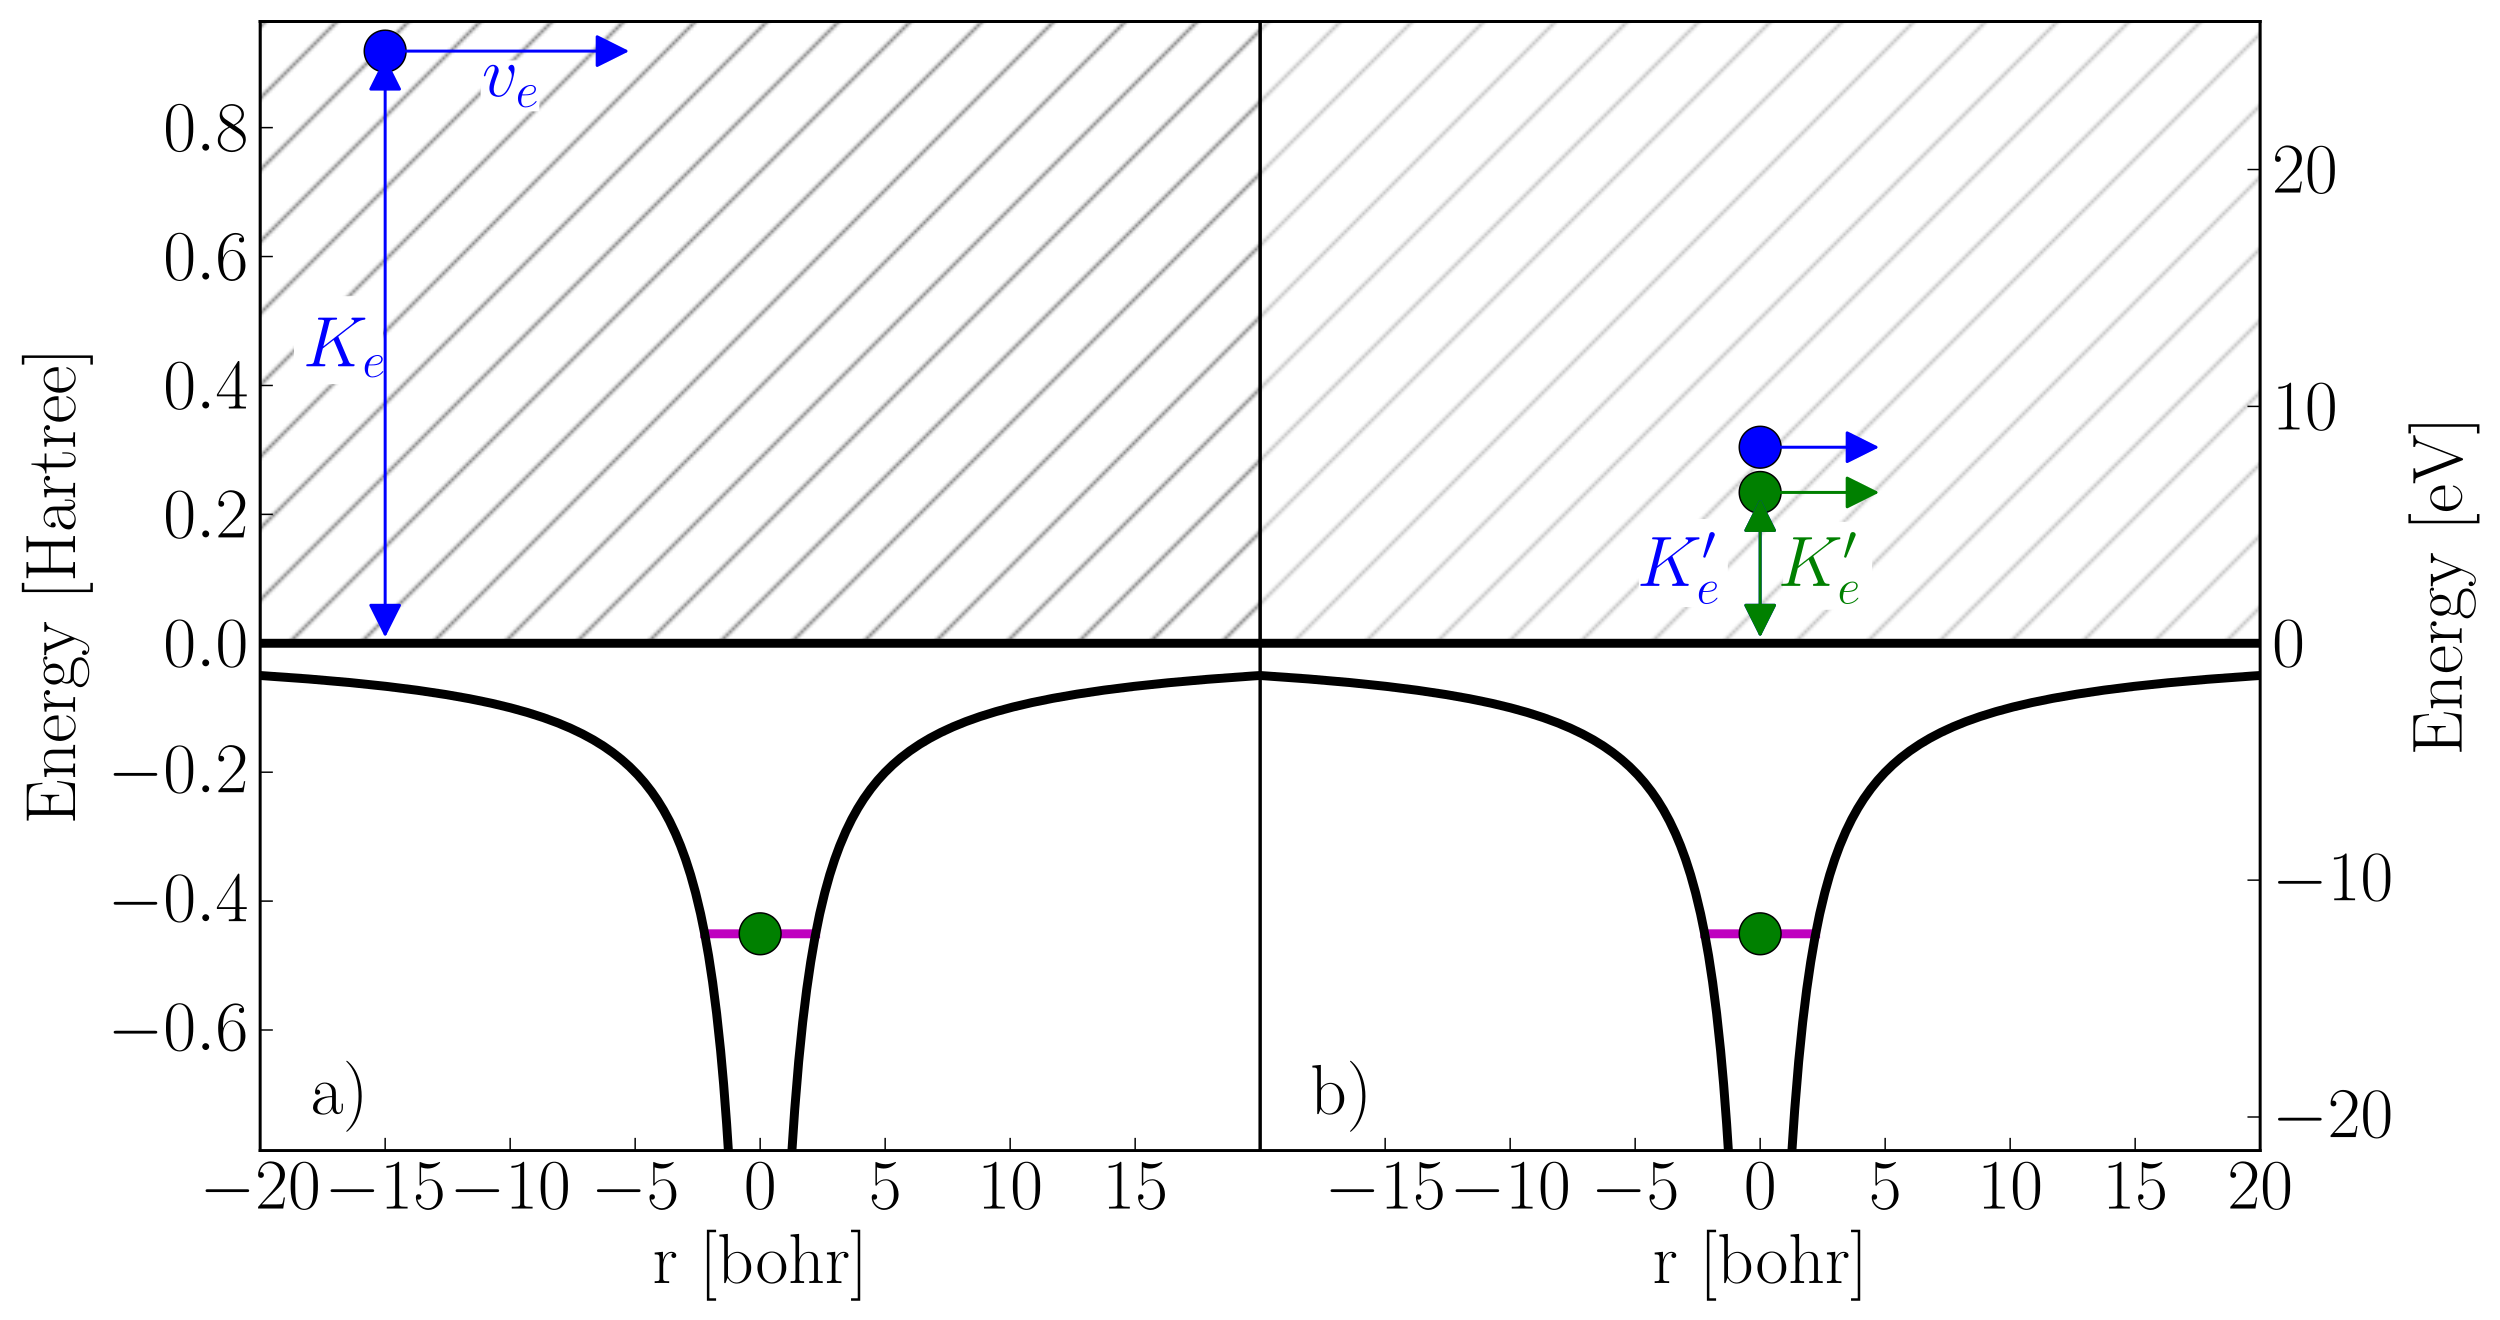 <?xml version="1.0" encoding="UTF-8" standalone="no"?>
<!-- Created with matplotlib (http://matplotlib.org/) -->

<svg
   xmlns:dc="http://purl.org/dc/elements/1.1/"
   xmlns:cc="http://creativecommons.org/ns#"
   xmlns:rdf="http://www.w3.org/1999/02/22-rdf-syntax-ns#"
   xmlns:svg="http://www.w3.org/2000/svg"
   xmlns="http://www.w3.org/2000/svg"
   xmlns:xlink="http://www.w3.org/1999/xlink"
   xmlns:sodipodi="http://sodipodi.sourceforge.net/DTD/sodipodi-0.dtd"
   xmlns:inkscape="http://www.inkscape.org/namespaces/inkscape"
   height="442pt"
   version="1.1"
   viewBox="0 0 837 442"
   width="837pt"
   id="svg2"
   inkscape:version="0.48.4 r9939"
   sodipodi:docname="ionization_impact.svg">
  <sodipodi:namedview
     pagecolor="#ffffff"
     bordercolor="#666666"
     borderopacity="1"
     objecttolerance="10"
     gridtolerance="10"
     guidetolerance="10"
     inkscape:pageopacity="0"
     inkscape:pageshadow="2"
     inkscape:window-width="1680"
     inkscape:window-height="985"
     id="namedview791"
     showgrid="false"
     inkscape:zoom="1.4190045"
     inkscape:cx="523.125"
     inkscape:cy="276.25"
     inkscape:window-x="-2"
     inkscape:window-y="-3"
     inkscape:window-maximized="1"
     inkscape:current-layer="svg2" />
  <defs
     id="defs4">
    <style
       type="text/css"
       id="style6">
*{stroke-linecap:square;stroke-linejoin:round;}
  </style>
  </defs>
  <g
     id="figure_1">
    <g
       id="patch_1">
      <path
         d=" M0 442.674 L837.298 442.674 L837.298 0 L0 0 z "
         style="fill:none;opacity:0.0;"
         id="path10" />
    </g>
    <g
       id="axes_1">
      <g
         id="patch_2">
        <path
           d=" M87.101 385.2 L421.901 385.2 L421.901 7.2 L87.101 7.2 z "
           style="fill:none;opacity:0.0;"
           id="path14" />
      </g>
      <g
         id="patch_3">
        <path
           clip-path="url(#p17c28643c0)"
           d=" M87.101 215.368 L421.901 215.368 L421.901 -2.713 L87.101 -2.713 z "
           style="fill:url(#h97499df24c);opacity:0.5;stroke:#000000;"
           id="path17" />
      </g>
      <g
         id="line2d_1">
        <path
           clip-path="url(#p17c28643c0)"
           d=" M235.932 312.637 L273.069 312.637"
           style="fill:none;stroke:#bf00bf;stroke-width:3.0;"
           id="path20" />
      </g>
      <g
         id="line2d_2">
        <path
           clip-path="url(#p17c28643c0)"
           d=" M87.101 226.158 L103.187 227.305 L117.263 228.529 L129.328 229.798 L139.717 231.104 L149.101 232.505 L157.144 233.92 L164.517 235.44 L170.884 236.969 L176.582 238.548 L181.944 240.262 L186.636 241.983 L190.992 243.808 L195.014 245.731 L198.701 247.737 L202.052 249.805 L205.068 251.907 L208.084 254.281 L210.765 256.666 L213.446 259.363 L215.792 262.03 L218.138 265.04 L220.149 267.948 L222.16 271.217 L224.171 274.92 L226.182 279.148 L227.857 283.16 L229.533 287.709 L231.209 292.914 L232.884 298.925 L234.56 305.947 L235.901 312.475 L237.241 320.017 L238.582 328.829 L239.922 339.263 L241.263 351.809 L242.268 363.023 L243.274 376.246 L243.944 386.461 M265.057 386.461 L266.063 371.583 L267.403 355.353 L268.744 342.178 L270.084 331.269 L271.425 322.089 L272.765 314.256 L274.441 305.947 L276.117 298.925 L277.792 292.914 L279.468 287.709 L281.144 283.16 L283.155 278.402 L285.165 274.269 L287.176 270.644 L289.187 267.44 L291.533 264.141 L293.879 261.236 L296.225 258.657 L298.906 256.043 L301.587 253.727 L304.603 251.418 L307.955 249.158 L311.306 247.164 L314.992 245.226 L319.014 243.365 L323.371 241.594 L328.063 239.921 L333.425 238.253 L339.122 236.712 L345.49 235.219 L352.528 233.794 L360.571 232.396 L369.619 231.058 L379.674 229.798 L391.068 228.594 L404.138 227.439 L419.219 226.333 L421.901 226.158 L421.901 226.158"
           style="fill:none;stroke:#000000;stroke-width:3.0;"
           id="path23" />
      </g>
      <g
         id="line2d_3">
        <defs
           id="defs26">
          <path
             d=" M0 7 C1.856 7 3.637 6.262 4.95 4.95 C6.262 3.637 7 1.856 7 0 C7 -1.856 6.262 -3.637 4.95 -4.95 C3.637 -6.262 1.856 -7 0 -7 C-1.856 -7 -3.637 -6.262 -4.95 -4.95 C-6.262 -3.637 -7 -1.856 -7 0 C-7 1.856 -6.262 3.637 -4.95 4.95 C-3.637 6.262 -1.856 7 0 7 z "
             id="mdfd1f8ea2e"
             style="stroke:#000000;stroke-linecap:butt;stroke-width:0.5;" />
        </defs>
        <g
           clip-path="url(#p17c28643c0)"
           id="g29">
          <use
             style="fill:#0000ff;stroke:#000000;stroke-linecap:butt;stroke-width:0.5;"
             x="128.951"
             xlink:href="#mdfd1f8ea2e"
             y="17.113"
             id="use31" />
        </g>
      </g>
      <g
         id="line2d_4">
        <defs
           id="defs34">
          <path
             d=" M0 7 C1.856 7 3.637 6.262 4.95 4.95 C6.262 3.637 7 1.856 7 0 C7 -1.856 6.262 -3.637 4.95 -4.95 C3.637 -6.262 1.856 -7 0 -7 C-1.856 -7 -3.637 -6.262 -4.95 -4.95 C-6.262 -3.637 -7 -1.856 -7 0 C-7 1.856 -6.262 3.637 -4.95 4.95 C-3.637 6.262 -1.856 7 0 7 z "
             id="m04a53dd351"
             style="stroke:#000000;stroke-linecap:butt;stroke-width:0.5;" />
        </defs>
        <g
           clip-path="url(#p17c28643c0)"
           id="g37">
          <use
             style="fill:#008000;stroke:#000000;stroke-linecap:butt;stroke-width:0.5;"
             x="254.501"
             xlink:href="#m04a53dd351"
             y="312.637"
             id="use39" />
        </g>
      </g>
      <g
         id="line2d_5">
        <path
           clip-path="url(#p17c28643c0)"
           d=" M87.101 215.368 L421.901 215.368"
           style="fill:none;stroke:#000000;stroke-dasharray:1,3;stroke-dashoffset:0.0;stroke-linecap:butt;stroke-width:3.0;"
           id="path42" />
      </g>
      <g
         id="patch_4">
        <path
           d=" M87.101 7.2 L421.901 7.2"
           style="fill:none;stroke:#000000;"
           id="path45" />
      </g>
      <g
         id="patch_5">
        <path
           d=" M421.901 385.2 L421.901 7.2"
           style="fill:none;stroke:#000000;"
           id="path48" />
      </g>
      <g
         id="matplotlib.axis_1">
        <g
           id="xtick_1">
          <g
             id="line2d_6">
            <defs
               id="defs53">
              <path
                 d=" M0 0 L0 -4"
                 id="mcb557df647"
                 style="stroke:#000000;stroke-linecap:butt;stroke-width:0.5;" />
            </defs>
            <g
               id="g56">
              <use
                 style="stroke:#000000;stroke-linecap:butt;stroke-width:0.5;"
                 x="87.101"
                 xlink:href="#mcb557df647"
                 y="385.2"
                 id="use58" />
            </g>
          </g>
          <g
             id="text_1">
            <!-- $-20$ -->
            <defs
               id="defs61">
              <path
                 d=" M65.906 23 C67.594 23 69.406 23 69.406 25 C69.406 27 67.594 27 65.906 27 L11.797 27 C10.094 27 8.297 27 8.297 25 C8.297 23 10.094 23 11.797 23 z "
                 id="CMSY10-0" />
              <path
                 d=" M41.703 15.453 L39.906 15.453 C38.906 8.375 38.094 7.172 37.703 6.562 C37.203 5.766 30 5.766 28.594 5.766 L9.406 5.766 C13 9.672 20 16.75 28.5 24.953 C34.594 30.734 41.703 37.531 41.703 47.422 C41.703 59.219 32.297 66 21.797 66 C10.797 66 4.094 56.312 4.094 47.344 C4.094 43.438 7 42.938 8.203 42.938 C9.203 42.938 12.203 43.547 12.203 47.031 C12.203 50.109 9.594 51 8.203 51 C7.594 51 7 50.906 6.594 50.703 C8.5 59.219 14.297 63.406 20.406 63.406 C29.094 63.406 34.797 56.516 34.797 47.422 C34.797 38.734 29.703 31.25 24 24.75 L4.094 2.281 L4.094 0 L39.297 0 z "
                 id="CMR17-50" />
              <path
                 d=" M42 31.641 C42 37.75 41.906 48.125 37.703 56.109 C34 63.109 28.094 65.594 22.906 65.594 C18.094 65.594 12 63.406 8.203 56.203 C4.203 48.719 3.797 39.438 3.797 31.641 C3.797 25.953 3.906 17.281 7 9.672 C11.297 -0.609 19 -2 22.906 -2 C27.5 -2 34.5 -0.109 38.594 9.375 C41.594 16.281 42 24.359 42 31.641 M22.906 -0.406 C16.5 -0.406 12.703 5.078 11.297 12.688 C10.203 18.562 10.203 27.156 10.203 32.75 C10.203 40.438 10.203 46.828 11.5 52.922 C13.406 61.391 19 64 22.906 64 C27 64 32.297 61.297 34.203 53.125 C35.5 47.438 35.594 40.734 35.594 32.75 C35.594 26.25 35.594 18.266 34.406 12.375 C32.297 1.484 26.406 -0.406 22.906 -0.406"
                 id="CMR17-48" />
            </defs>
            <g
               transform="translate(66.836 406.605)scale(0.24 -0.24)"
               id="g66">
              <use
                 transform="translate(0.0 8.302)scale(0.996)"
                 xlink:href="#CMSY10-0"
                 id="use68" />
              <use
                 transform="translate(77.487 8.302)scale(0.996)"
                 xlink:href="#CMR17-50"
                 id="use70" />
              <use
                 transform="translate(123.178 8.302)scale(0.996)"
                 xlink:href="#CMR17-48"
                 id="use72" />
            </g>
          </g>
        </g>
        <g
           id="xtick_2">
          <g
             id="line2d_7">
            <g
               id="g76">
              <use
                 style="stroke:#000000;stroke-linecap:butt;stroke-width:0.5;"
                 x="128.951"
                 xlink:href="#mcb557df647"
                 y="385.2"
                 id="use78" />
            </g>
          </g>
          <g
             id="text_2">
            <!-- $-15$ -->
            <defs
               id="defs81">
              <path
                 d=" M26.594 63.312 C26.594 65.406 26.5 65.5 25.094 65.5 C21.203 61.188 15.297 59.797 9.703 59.797 C9.406 59.797 8.906 59.797 8.797 59.5 C8.703 59.297 8.703 59.094 8.703 57 C11.797 57 17 57.594 21 59.984 L21 7.203 C21 3.688 20.797 2.5 12.203 2.5 L9.203 2.5 L9.203 0 C14 0 19 0 23.797 0 C28.594 0 33.594 0 38.406 0 L38.406 2.5 L35.406 2.5 C26.797 2.5 26.594 3.594 26.594 7.156 z "
                 id="CMR17-49" />
              <path
                 d=" M11.406 57.688 C12.406 57.281 16.5 56 20.703 56 C30 56 35.094 61.016 38 63.922 C38 64.734 38 65.25 37.406 65.25 C37.297 65.25 37.094 65.25 36.297 64.828 C32.797 63.312 28.703 62.078 23.703 62.078 C20.703 62.078 16.203 62.5 11.297 64.734 C10.203 65.25 10 65.25 9.906 65.25 C9.406 65.25 9.297 65.141 9.297 63.156 L9.297 34.281 C9.297 32.5 9.297 32 10.297 32 C10.797 32 11 32.203 11.5 32.906 C14.703 37.484 19.094 39.406 24.094 39.406 C27.594 39.406 35.094 37.219 35.094 20.141 C35.094 16.953 35.094 11.172 32.094 6.578 C29.594 2.484 25.703 0.391 21.406 0.391 C14.797 0.391 8.094 5 6.297 12.719 C6.703 12.609 7.5 12.422 7.906 12.422 C9.203 12.422 11.703 13.125 11.703 16.219 C11.703 18.906 9.797 20 7.906 20 C5.594 20 4.094 18.594 4.094 15.797 C4.094 7.094 11 -2 21.594 -2 C31.906 -2 41.703 6.875 41.703 19.75 C41.703 31.719 33.906 41 24.203 41 C19.094 41 14.797 39.094 11.406 35.453 z "
                 id="CMR17-53" />
            </defs>
            <g
               transform="translate(108.686 406.605)scale(0.24 -0.24)"
               id="g85">
              <use
                 transform="translate(0.0 8.302)scale(0.996)"
                 xlink:href="#CMSY10-0"
                 id="use87" />
              <use
                 transform="translate(77.487 8.302)scale(0.996)"
                 xlink:href="#CMR17-49"
                 id="use89" />
              <use
                 transform="translate(123.178 8.302)scale(0.996)"
                 xlink:href="#CMR17-53"
                 id="use91" />
            </g>
          </g>
        </g>
        <g
           id="xtick_3">
          <g
             id="line2d_8">
            <g
               id="g95">
              <use
                 style="stroke:#000000;stroke-linecap:butt;stroke-width:0.5;"
                 x="170.801"
                 xlink:href="#mcb557df647"
                 y="385.2"
                 id="use97" />
            </g>
          </g>
          <g
             id="text_3">
            <!-- $-10$ -->
            <g
               transform="translate(150.536 406.605)scale(0.24 -0.24)"
               id="g100">
              <use
                 transform="translate(0.0 8.302)scale(0.996)"
                 xlink:href="#CMSY10-0"
                 id="use102" />
              <use
                 transform="translate(77.487 8.302)scale(0.996)"
                 xlink:href="#CMR17-49"
                 id="use104" />
              <use
                 transform="translate(123.178 8.302)scale(0.996)"
                 xlink:href="#CMR17-48"
                 id="use106" />
            </g>
          </g>
        </g>
        <g
           id="xtick_4">
          <g
             id="line2d_9">
            <g
               id="g110">
              <use
                 style="stroke:#000000;stroke-linecap:butt;stroke-width:0.5;"
                 x="212.651"
                 xlink:href="#mcb557df647"
                 y="385.2"
                 id="use112" />
            </g>
          </g>
          <g
             id="text_4">
            <!-- $-5$ -->
            <g
               transform="translate(197.869 406.605)scale(0.24 -0.24)"
               id="g115">
              <use
                 transform="translate(0.0 8.302)scale(0.996)"
                 xlink:href="#CMSY10-0"
                 id="use117" />
              <use
                 transform="translate(77.487 8.302)scale(0.996)"
                 xlink:href="#CMR17-53"
                 id="use119" />
            </g>
          </g>
        </g>
        <g
           id="xtick_5">
          <g
             id="line2d_10">
            <g
               id="g123">
              <use
                 style="stroke:#000000;stroke-linecap:butt;stroke-width:0.5;"
                 x="254.501"
                 xlink:href="#mcb557df647"
                 y="385.2"
                 id="use125" />
            </g>
          </g>
          <g
             id="text_5">
            <!-- $0$ -->
            <g
               transform="translate(249.018 404.613)scale(0.24 -0.24)"
               id="g128">
              <use
                 transform="scale(0.996)"
                 xlink:href="#CMR17-48"
                 id="use130" />
            </g>
          </g>
        </g>
        <g
           id="xtick_6">
          <g
             id="line2d_11">
            <g
               id="g134">
              <use
                 style="stroke:#000000;stroke-linecap:butt;stroke-width:0.5;"
                 x="296.351"
                 xlink:href="#mcb557df647"
                 y="385.2"
                 id="use136" />
            </g>
          </g>
          <g
             id="text_6">
            <!-- $5$ -->
            <g
               transform="translate(290.868 404.613)scale(0.24 -0.24)"
               id="g139">
              <use
                 transform="scale(0.996)"
                 xlink:href="#CMR17-53"
                 id="use141" />
            </g>
          </g>
        </g>
        <g
           id="xtick_7">
          <g
             id="line2d_12">
            <g
               id="g145">
              <use
                 style="stroke:#000000;stroke-linecap:butt;stroke-width:0.5;"
                 x="338.201"
                 xlink:href="#mcb557df647"
                 y="385.2"
                 id="use147" />
            </g>
          </g>
          <g
             id="text_7">
            <!-- $10$ -->
            <g
               transform="translate(327.235 404.613)scale(0.24 -0.24)"
               id="g150">
              <use
                 transform="scale(0.996)"
                 xlink:href="#CMR17-49"
                 id="use152" />
              <use
                 transform="translate(45.69 0.0)scale(0.996)"
                 xlink:href="#CMR17-48"
                 id="use154" />
            </g>
          </g>
        </g>
        <g
           id="xtick_8">
          <g
             id="line2d_13">
            <g
               id="g158">
              <use
                 style="stroke:#000000;stroke-linecap:butt;stroke-width:0.5;"
                 x="380.051"
                 xlink:href="#mcb557df647"
                 y="385.2"
                 id="use160" />
            </g>
          </g>
          <g
             id="text_8">
            <!-- $15$ -->
            <g
               transform="translate(369.085 404.613)scale(0.24 -0.24)"
               id="g163">
              <use
                 transform="scale(0.996)"
                 xlink:href="#CMR17-49"
                 id="use165" />
              <use
                 transform="translate(45.69 0.0)scale(0.996)"
                 xlink:href="#CMR17-53"
                 id="use167" />
            </g>
          </g>
        </g>
        <g
           id="text_10">
          <!-- r [bohr] -->
          <defs
             id="defs183">
            <path
               d=" M23.5 -25 L23.5 -21.516 L14.094 -21.516 L14.094 71 L23.5 71 L23.5 74.484 L10.594 74.484 L10.594 -25 z "
               id="CMR17-91" />
            <path
               d=" M14.297 74.484 L1.406 74.484 L1.406 71 L10.797 71 L10.797 -21.516 L1.406 -21.516 L1.406 -25 L14.297 -25 z "
               id="CMR17-93" />
            <path
               d=" M15 68.688 L3.094 67.594 L3.094 65 C9 65 9.906 64.406 9.906 59.641 L9.906 -0.203 L11.703 -0.203 L14.594 6.891 C17.5 2.203 21.797 -1 27.594 -1 C37.594 -1 47.703 7.812 47.703 21.406 C47.703 34.188 38.703 43.594 28.594 43.594 C22.406 43.594 18 40.297 15 36.406 z  M15.203 31.312 C15.203 33.094 15.203 33.406 16.594 35.5 C20.5 41.516 26.094 42 28 42 C31 42 41.297 40.391 41.297 21.5 C41.297 1.688 29.5 0.594 27.094 0.594 C24 0.594 19.5 1.781 16.297 7.594 C15.203 9.5 15.203 9.703 15.203 11.484 z "
               id="CMR17-98" />
            <path
               d=" M41.5 30.203 C41.5 35.297 40.5 43.594 28.703 43.594 C20.5 43.594 16.5 37 15.297 33.703 L15.203 33.703 L15.203 68.688 L3.297 67.594 L3.297 65 C9.203 65 10.094 64.406 10.094 59.641 L10.094 6.656 C10.094 2.875 9.703 2.391 3.297 2.391 L3.297 -0.203 C5.703 0 10.094 0 12.703 0 C15.297 0 19.797 0 22.203 -0.203 L22.203 2.391 C15.797 2.391 15.406 2.781 15.406 6.688 L15.406 25.906 C15.406 35.109 21 42 28 42 C35.406 42 36.203 35.406 36.203 30.594 L36.203 6.688 C36.203 2.875 35.797 2.391 29.406 2.391 L29.406 -0.203 C31.797 0 36.203 0 38.797 0 C41.406 0 45.906 0 48.297 -0.203 L48.297 2.391 C41.906 2.391 41.5 2.781 41.5 6.688 z "
               id="CMR17-104" />
            <path
               d=" M15 23.391 C15 33 19.094 42 26.594 42 C27.297 42 28 41.906 28.703 41.594 C28.703 41.594 26.5 40.891 26.5 38.312 C26.5 35.906 28.406 34.906 29.906 34.906 C31.094 34.906 33.297 35.609 33.297 38.406 C33.297 41.609 30.094 43.594 26.703 43.594 C19.094 43.594 15.797 36.203 14.797 32.703 L14.703 32.703 L14.703 43.594 L3.094 42.5 L3.094 39.906 C9 39.906 9.906 39.297 9.906 34.5 L9.906 6.688 C9.906 2.875 9.5 2.391 3.094 2.391 L3.094 -0.203 C5.5 0 10.094 0 12.703 0 C15.594 0 20.703 0 23.406 -0.203 L23.406 2.391 C16.203 2.391 15 2.391 15 6.875 z "
               id="CMR17-114" />
            <path
               d=" M43.094 21.188 C43.094 34 33.797 44 22.906 44 C12 44 2.703 34 2.703 21.188 C2.703 8.609 12 -1 22.906 -1 C33.797 -1 43.094 8.609 43.094 21.188 M22.906 0.797 C18.203 0.797 14.203 3.594 11.906 7.5 C9.406 11.984 9.094 17.594 9.094 22 C9.094 26.203 9.297 31.406 11.906 35.906 C13.906 39.203 17.797 42.406 22.906 42.406 C27.406 42.406 31.203 39.906 33.594 36.406 C36.703 31.703 36.703 25.109 36.703 22 C36.703 18.094 36.5 12.109 33.797 7.297 C31 2.703 26.703 0.797 22.906 0.797"
               id="CMR17-111" />
          </defs>
          <g
             transform="translate(218.445 435.474)scale(0.24 -0.24)"
             id="g191">
            <use
               transform="translate(0.0 24.823)scale(0.996)"
               xlink:href="#CMR17-114"
               id="use193" />
            <use
               transform="translate(65.357 24.823)scale(0.996)"
               xlink:href="#CMR17-91"
               id="use195" />
            <use
               transform="translate(90.228 24.823)scale(0.996)"
               xlink:href="#CMR17-98"
               id="use197" />
            <use
               transform="translate(143.726 24.823)scale(0.996)"
               xlink:href="#CMR17-111"
               id="use199" />
            <use
               transform="translate(189.416 24.823)scale(0.996)"
               xlink:href="#CMR17-104"
               id="use201" />
            <use
               transform="translate(240.311 24.823)scale(0.996)"
               xlink:href="#CMR17-114"
               id="use203" />
            <use
               transform="translate(275.592 24.823)scale(0.996)"
               xlink:href="#CMR17-93"
               id="use205" />
          </g>
        </g>
      </g>
      <g
         id="matplotlib.axis_2">
        <g
           id="ytick_1">
          <g
             id="line2d_15">
            <defs
               id="defs210">
              <path
                 d=" M0 0 L4 0"
                 id="mc8fcea1516"
                 style="stroke:#000000;stroke-linecap:butt;stroke-width:0.5;" />
            </defs>
            <g
               id="g213">
              <use
                 style="stroke:#000000;stroke-linecap:butt;stroke-width:0.5;"
                 x="87.101"
                 xlink:href="#mc8fcea1516"
                 y="344.844"
                 id="use215" />
            </g>
          </g>
          <g
             id="text_11">
            <!-- $-0.6$ -->
            <defs
               id="defs218">
              <path
                 d=" M10.594 34 C10.594 57.656 21.797 63 28.297 63 C30.406 63 35.5 62.641 37.5 59 C35.906 59 32.906 59 32.906 55.516 C32.906 52.828 35.094 51.922 36.5 51.922 C37.406 51.922 40.094 52.312 40.094 55.625 C40.094 61.781 35.094 65.297 28.203 65.297 C16.297 65.297 3.797 52.969 3.797 31 C3.797 3.953 15.094 -2 23.094 -2 C32.797 -2 42 6.672 42 20.047 C42 32.516 33.906 41.594 23.703 41.594 C17.594 41.594 13.094 37.609 10.594 30.625 z  M23.094 0.391 C10.797 0.391 10.797 18.75 10.797 22.438 C10.797 29.625 14.203 40 23.5 40 C25.203 40 30.094 40 33.406 33.125 C35.203 29.219 35.203 25.141 35.203 20.141 C35.203 14.75 35.203 10.781 33.094 6.781 C30.906 2.672 27.703 0.391 23.094 0.391"
                 id="CMR17-54" />
              <path
                 d=" M18.406 4.797 C18.406 7.688 16 9.672 13.594 9.672 C10.703 9.672 8.703 7.281 8.703 4.891 C8.703 2 11.094 0 13.5 0 C16.406 0 18.406 2.391 18.406 4.797"
                 id="CMMI12-58" />
            </defs>
            <g
               transform="translate(36.069 353.546)scale(0.24 -0.24)"
               id="g222">
              <use
                 transform="translate(0.0 8.302)scale(0.996)"
                 xlink:href="#CMSY10-0"
                 id="use224" />
              <use
                 transform="translate(77.487 8.302)scale(0.996)"
                 xlink:href="#CMR17-48"
                 id="use226" />
              <use
                 transform="translate(123.178 8.302)scale(0.996)"
                 xlink:href="#CMMI12-58"
                 id="use228" />
              <use
                 transform="translate(150.275 8.302)scale(0.996)"
                 xlink:href="#CMR17-54"
                 id="use230" />
            </g>
          </g>
        </g>
        <g
           id="ytick_2">
          <g
             id="line2d_16">
            <g
               id="g234">
              <use
                 style="stroke:#000000;stroke-linecap:butt;stroke-width:0.5;"
                 x="87.101"
                 xlink:href="#mc8fcea1516"
                 y="301.685"
                 id="use236" />
            </g>
          </g>
          <g
             id="text_12">
            <!-- $-0.4$ -->
            <defs
               id="defs239">
              <path
                 d=" M33.594 64.328 C33.594 66.406 33.5 66.5 31.703 66.5 L2 19.594 L2 17 L27.797 17 L27.797 7.141 C27.797 3.5 27.594 2.5 20.594 2.5 L18.703 2.5 L18.703 0 C21.906 0 27.297 0 30.703 0 C34.094 0 39.5 0 42.703 0 L42.703 2.5 L40.797 2.5 C33.797 2.5 33.594 3.5 33.594 7.141 L33.594 17 L43.797 17 L43.797 19.594 L33.594 19.594 z  M28.094 57.766 L28.094 19.594 L4 19.594 z "
                 id="CMR17-52" />
            </defs>
            <g
               transform="translate(36.069 310.388)scale(0.24 -0.24)"
               id="g242">
              <use
                 transform="translate(0.0 8.302)scale(0.996)"
                 xlink:href="#CMSY10-0"
                 id="use244" />
              <use
                 transform="translate(77.487 8.302)scale(0.996)"
                 xlink:href="#CMR17-48"
                 id="use246" />
              <use
                 transform="translate(123.178 8.302)scale(0.996)"
                 xlink:href="#CMMI12-58"
                 id="use248" />
              <use
                 transform="translate(150.275 8.302)scale(0.996)"
                 xlink:href="#CMR17-52"
                 id="use250" />
            </g>
          </g>
        </g>
        <g
           id="ytick_3">
          <g
             id="line2d_17">
            <g
               id="g254">
              <use
                 style="stroke:#000000;stroke-linecap:butt;stroke-width:0.5;"
                 x="87.101"
                 xlink:href="#mc8fcea1516"
                 y="258.527"
                 id="use256" />
            </g>
          </g>
          <g
             id="text_13">
            <!-- $-0.2$ -->
            <g
               transform="translate(36.069 267.229)scale(0.24 -0.24)"
               id="g259">
              <use
                 transform="translate(0.0 8.302)scale(0.996)"
                 xlink:href="#CMSY10-0"
                 id="use261" />
              <use
                 transform="translate(77.487 8.302)scale(0.996)"
                 xlink:href="#CMR17-48"
                 id="use263" />
              <use
                 transform="translate(123.178 8.302)scale(0.996)"
                 xlink:href="#CMMI12-58"
                 id="use265" />
              <use
                 transform="translate(150.275 8.302)scale(0.996)"
                 xlink:href="#CMR17-50"
                 id="use267" />
            </g>
          </g>
        </g>
        <g
           id="ytick_4">
          <g
             id="line2d_18">
            <g
               id="g271">
              <use
                 style="stroke:#000000;stroke-linecap:butt;stroke-width:0.5;"
                 x="87.101"
                 xlink:href="#mc8fcea1516"
                 y="215.368"
                 id="use273" />
            </g>
          </g>
          <g
             id="text_14">
            <!-- $0.0$ -->
            <g
               transform="translate(54.666 223.075)scale(0.24 -0.24)"
               id="g276">
              <use
                 transform="scale(0.996)"
                 xlink:href="#CMR17-48"
                 id="use278" />
              <use
                 transform="translate(45.69 0.0)scale(0.996)"
                 xlink:href="#CMMI12-58"
                 id="use280" />
              <use
                 transform="translate(72.788 0.0)scale(0.996)"
                 xlink:href="#CMR17-48"
                 id="use282" />
            </g>
          </g>
        </g>
        <g
           id="ytick_5">
          <g
             id="line2d_19">
            <g
               id="g286">
              <use
                 style="stroke:#000000;stroke-linecap:butt;stroke-width:0.5;"
                 x="87.101"
                 xlink:href="#mc8fcea1516"
                 y="172.21"
                 id="use288" />
            </g>
          </g>
          <g
             id="text_15">
            <!-- $0.2$ -->
            <g
               transform="translate(54.666 179.916)scale(0.24 -0.24)"
               id="g291">
              <use
                 transform="scale(0.996)"
                 xlink:href="#CMR17-48"
                 id="use293" />
              <use
                 transform="translate(45.69 0.0)scale(0.996)"
                 xlink:href="#CMMI12-58"
                 id="use295" />
              <use
                 transform="translate(72.788 0.0)scale(0.996)"
                 xlink:href="#CMR17-50"
                 id="use297" />
            </g>
          </g>
        </g>
        <g
           id="ytick_6">
          <g
             id="line2d_20">
            <g
               id="g301">
              <use
                 style="stroke:#000000;stroke-linecap:butt;stroke-width:0.5;"
                 x="87.101"
                 xlink:href="#mc8fcea1516"
                 y="129.051"
                 id="use303" />
            </g>
          </g>
          <g
             id="text_16">
            <!-- $0.4$ -->
            <g
               transform="translate(54.666 136.758)scale(0.24 -0.24)"
               id="g306">
              <use
                 transform="scale(0.996)"
                 xlink:href="#CMR17-48"
                 id="use308" />
              <use
                 transform="translate(45.69 0.0)scale(0.996)"
                 xlink:href="#CMMI12-58"
                 id="use310" />
              <use
                 transform="translate(72.788 0.0)scale(0.996)"
                 xlink:href="#CMR17-52"
                 id="use312" />
            </g>
          </g>
        </g>
        <g
           id="ytick_7">
          <g
             id="line2d_21">
            <g
               id="g316">
              <use
                 style="stroke:#000000;stroke-linecap:butt;stroke-width:0.5;"
                 x="87.101"
                 xlink:href="#mc8fcea1516"
                 y="85.893"
                 id="use318" />
            </g>
          </g>
          <g
             id="text_17">
            <!-- $0.6$ -->
            <g
               transform="translate(54.666 93.599)scale(0.24 -0.24)"
               id="g321">
              <use
                 transform="scale(0.996)"
                 xlink:href="#CMR17-48"
                 id="use323" />
              <use
                 transform="translate(45.69 0.0)scale(0.996)"
                 xlink:href="#CMMI12-58"
                 id="use325" />
              <use
                 transform="translate(72.788 0.0)scale(0.996)"
                 xlink:href="#CMR17-54"
                 id="use327" />
            </g>
          </g>
        </g>
        <g
           id="ytick_8">
          <g
             id="line2d_22">
            <g
               id="g331">
              <use
                 style="stroke:#000000;stroke-linecap:butt;stroke-width:0.5;"
                 x="87.101"
                 xlink:href="#mc8fcea1516"
                 y="42.734"
                 id="use333" />
            </g>
          </g>
          <g
             id="text_18">
            <!-- $0.8$ -->
            <defs
               id="defs336">
              <path
                 d=" M27.203 35.375 C33.5 38.562 39.906 43.328 39.906 50.984 C39.906 60.031 31.094 65.297 23 65.297 C13.906 65.297 5.906 58.734 5.906 49.688 C5.906 47.203 6.5 42.922 10.406 39.141 C11.406 38.156 15.594 35.172 18.297 33.281 C13.797 30.984 3.297 25.531 3.297 14.594 C3.297 4.359 13.094 -2 22.797 -2 C33.5 -2 42.5 5.656 42.5 15.797 C42.5 24.844 36.406 29.031 32.406 31.703 z  M14.094 44.125 C13.297 44.625 9.297 47.703 9.297 52.375 C9.297 58.438 15.594 63 22.797 63 C30.703 63 36.5 57.453 36.5 50.984 C36.5 41.734 26.094 36.469 25.594 36.469 C25.5 36.469 25.406 36.469 24.594 37.078 z  M32.5 23.734 C34 22.641 38.797 19.375 38.797 13.297 C38.797 5.953 31.406 0.391 23 0.391 C13.906 0.391 7 6.844 7 14.688 C7 22.547 13.094 29.094 20 32.188 z "
                 id="CMR17-56" />
            </defs>
            <g
               transform="translate(54.666 50.441)scale(0.24 -0.24)"
               id="g339">
              <use
                 transform="scale(0.996)"
                 xlink:href="#CMR17-48"
                 id="use341" />
              <use
                 transform="translate(45.69 0.0)scale(0.996)"
                 xlink:href="#CMMI12-58"
                 id="use343" />
              <use
                 transform="translate(72.788 0.0)scale(0.996)"
                 xlink:href="#CMR17-56"
                 id="use345" />
            </g>
          </g>
        </g>
        <g
           id="text_19">
          <!-- Energy [Hartree] -->
          <defs
             id="defs348">
            <path
               d=" M60.703 25.078 L58.906 25.078 C56.703 10.516 55.406 2.594 37.797 2.594 L23.906 2.594 C19.906 2.594 19.703 3.078 19.703 6.469 L19.703 34 L29.094 34 C38.5 34 39.406 30.562 39.406 22.125 L41.203 22.125 L41.203 48 L39.406 48 C39.406 39.922 38.5 36.594 29.094 36.594 L19.703 36.594 L19.703 61.141 C19.703 64.5 19.906 65 23.906 65 L37.594 65 C53.094 65 54.906 58.859 56.297 45.656 L58.094 45.656 L55.703 67.578 L5.094 67.578 L5.094 65 C12 65 13.094 65 13.094 60.531 L13.094 7.047 C13.094 2.594 12 2.594 5.094 2.594 L5.094 0 L57.094 0 z "
               id="CMR17-69" />
            <path
               d=" M36 25.828 C36 32.375 36 35.844 31.797 39.734 C28.094 43 23.797 44 20.406 44 C12.5 44 6.797 37.609 6.797 30.797 C6.797 27 9.797 27 10.406 27 C11.703 27 14 27.781 14 30.531 C14 33 12.094 34.078 10.406 34.078 C10 34.078 9.5 33.969 9.203 33.875 C11.297 40.5 16.703 42.406 20.203 42.406 C25.203 42.406 30.703 37.953 30.703 29.453 L30.703 25 C24.797 25 17.703 24.203 12.094 21.203 C5.797 17.703 4 12.703 4 8.906 C4 1.203 13 -1 18.297 -1 C23.797 -1 28.906 2.172 31.094 7.984 C31.297 3.641 34.094 -0.281 38.5 -0.281 C40.594 -0.281 45.906 1.094 45.906 8.859 L45.906 14.375 L44.094 14.375 L44.094 8.781 C44.094 2.781 41.406 2 40.094 2 C36 2 36 7.156 36 11.531 z  M30.703 13.594 C30.703 4.953 24.5 0.594 19 0.594 C14 0.594 10.094 4.297 10.094 8.906 C10.094 11.891 11.406 17.188 17.203 20.391 C22 23.094 27.5 23.5 30.703 23.5 z "
               id="CMR17-97" />
            <path
               d=" M41.5 30.203 C41.5 35.297 40.5 43.594 28.703 43.594 C20.797 43.594 16.703 37.5 15.203 33.5 L15.094 33.5 L15.094 43.594 L3.297 42.5 L3.297 39.906 C9.203 39.906 10.094 39.297 10.094 34.5 L10.094 6.688 C10.094 2.875 9.703 2.391 3.297 2.391 L3.297 -0.203 C5.703 0 10.094 0 12.703 0 C15.297 0 19.797 0 22.203 -0.203 L22.203 2.391 C15.797 2.391 15.406 2.781 15.406 6.688 L15.406 25.906 C15.406 35.109 21 42 28 42 C35.406 42 36.203 35.406 36.203 30.594 L36.203 6.688 C36.203 2.875 35.797 2.391 29.406 2.391 L29.406 -0.203 C31.797 0 36.203 0 38.797 0 C41.406 0 45.906 0 48.297 -0.203 L48.297 2.391 C41.906 2.391 41.5 2.781 41.5 6.688 z "
               id="CMR17-110" />
            <path
               d=" M39 34.328 C41.5 40.406 46 40.406 47.406 40.406 L47.406 43 C45.5 43 43 43 41.094 43 C39 43 35.703 43 33.703 43.094 L33.703 40.5 C37.5 40.203 37.594 37.406 37.594 36.609 C37.594 35.625 37.406 35.125 36.906 33.922 L26 7.016 L14.094 36.031 C13.594 37.219 13.594 37.906 13.594 38.016 C13.594 40.203 15.906 40.406 18.297 40.406 L18.297 43.094 C15.906 43 11.594 43 9.094 43 C6.406 43 3.203 43 1 43.094 L1 40.406 C6.406 40.406 7 39.906 8.297 36.719 L23.203 0.234 C18.703 -11.531 16.094 -18.406 9.797 -18.406 C8.703 -18.406 6.203 -18.109 4.406 -16.312 C6.703 -16.109 7.703 -14.719 7.703 -13.016 C7.703 -11.328 6.5 -9.828 4.5 -9.828 C2.297 -9.828 1.203 -11.328 1.203 -13.125 C1.203 -17.109 5.297 -20 9.797 -20 C15.594 -20 19.203 -14.406 21.203 -9.438 z "
               id="CMR17-121" />
            <path
               d=" M15.094 40 L29.094 40 L29.094 42.578 L15.094 42.578 L15.094 61 L13.297 61 C13.094 50.703 9.594 41.688 1.094 41.688 L1.094 40 L9.797 40 L9.797 12.047 C9.797 10.156 9.797 -1 21.406 -1 C27.297 -1 30.703 4.781 30.703 12.141 L30.703 17.812 L28.906 17.812 L28.906 12.234 C28.906 5.375 26.203 0.797 22 0.797 C19.094 0.797 15.094 2.781 15.094 11.844 z "
               id="CMR17-116" />
            <path
               d=" M56.094 61.016 C56.094 65.5 57.203 65.5 64.094 65.5 L64.094 68 C61.203 68 55.906 68 52.797 68 C49.703 68 44.406 68 41.5 68 L41.5 65.5 C48.406 65.5 49.5 65.5 49.5 61 L49.5 36.578 L19.703 36.578 L19.703 61 C19.703 65.5 20.797 65.5 27.703 65.5 L27.703 68 C24.797 68 19.5 68 16.406 68 C13.297 68 8 68 5.094 68 L5.094 65.5 C12 65.5 13.094 65.5 13.094 61.016 L13.094 6.984 C13.094 2.5 12 2.5 5.094 2.5 L5.094 0 C8 0 13.297 0 16.406 0 C19.5 0 24.797 0 27.703 0 L27.703 2.5 C20.797 2.5 19.703 2.5 19.703 6.969 L19.703 34 L49.5 34 L49.5 6.969 C49.5 2.5 48.406 2.5 41.5 2.5 L41.5 0 C44.406 0 49.703 0 52.797 0 C55.906 0 61.203 0 64.094 0 L64.094 2.5 C57.203 2.5 56.094 2.5 56.094 6.984 z "
               id="CMR17-72" />
            <path
               d=" M11.094 18.188 C13 16.688 16.297 15 20.297 15 C28.203 15 35 21.203 35 29.5 C35 32.094 34.203 36.094 31.203 39.203 C34 42.062 38.094 43 40.406 43 C40.797 43 41.406 43 41.906 42.766 C41.5 42.672 40.594 42.281 40.594 40.734 C40.594 39.484 41.5 38.609 42.797 38.609 C44.297 38.609 45.094 39.578 45.094 40.844 C45.094 42.672 43.594 44.594 40.406 44.594 C36.406 44.594 32.906 42.781 30.094 40.312 C27.094 43.016 23.5 44 20.297 44 C12.406 44 5.594 37.797 5.594 29.5 C5.594 23.781 8.906 20.188 9.906 19.188 C6.906 15.688 6.906 11.609 6.906 11.109 C6.906 8.516 7.906 4.719 11.297 2.625 C6.094 1.328 2 -2.641 2 -7.594 C2 -14.734 11.5 -20 22.906 -20 C33.906 -20 43.797 -14.938 43.797 -7.484 C43.797 6 29 6 21.297 6 C19 6 14.906 6 14.406 6.109 C11.297 6.609 9.203 9.406 9.203 12.891 C9.203 13.781 9.203 16 11.094 18.188 M20.297 16.688 C11.5 16.688 11.5 27.5 11.5 29.516 C11.5 31.5 11.5 42.312 20.297 42.312 C29.094 42.312 29.094 31.5 29.094 29.516 C29.094 27.5 29.094 16.688 20.297 16.688 M22.906 -18.297 C12.906 -18.297 6 -13.047 6 -7.594 C6 -4.516 7.703 -1.641 9.906 -0.062 C12.406 1.625 13.406 1.625 20.203 1.625 C28.406 1.625 39.797 1.625 39.797 -7.594 C39.797 -13.047 32.906 -18.297 22.906 -18.297"
               id="CMR17-103" />
            <path
               d=" M38.094 23 C38.5 23.406 38.5 23.609 38.5 24.625 C38.5 34.969 33.094 44 21.703 44 C11.094 44 2.703 33.891 2.703 21.609 C2.703 8.609 12.203 -1 22.797 -1 C34 -1 38.406 9.469 38.406 11.547 C38.406 12.25 37.797 12.25 37.594 12.25 C36.906 12.25 36.797 12.047 36.406 10.875 C34.203 4.141 28.703 0.797 23.5 0.797 C19.203 0.797 14.906 3.172 12.203 7.5 C9.094 12.547 9.094 18.375 9.094 23 z  M9.203 24.5 C9.906 39.141 17.594 42.406 21.594 42.406 C28.406 42.406 33 35.891 33.094 24.5 z "
               id="CMR17-101" />
          </defs>
          <g
             transform="translate(31.069 275.955)rotate(-90.0)scale(0.24 -0.24)"
             id="g358">
            <use
               transform="translate(0.0 24.823)scale(0.996)"
               xlink:href="#CMR17-69"
               id="use360" />
            <use
               transform="translate(62.586 24.823)scale(0.996)"
               xlink:href="#CMR17-110"
               id="use362" />
            <use
               transform="translate(113.482 24.823)scale(0.996)"
               xlink:href="#CMR17-101"
               id="use364" />
            <use
               transform="translate(153.967 24.823)scale(0.996)"
               xlink:href="#CMR17-114"
               id="use366" />
            <use
               transform="translate(189.248 24.823)scale(0.996)"
               xlink:href="#CMR17-103"
               id="use368" />
            <use
               transform="translate(234.939 24.823)scale(0.996)"
               xlink:href="#CMR17-121"
               id="use370" />
            <use
               transform="translate(313.307 24.823)scale(0.996)"
               xlink:href="#CMR17-91"
               id="use372" />
            <use
               transform="translate(338.179 24.823)scale(0.996)"
               xlink:href="#CMR17-72"
               id="use374" />
            <use
               transform="translate(407.251 24.823)scale(0.996)"
               xlink:href="#CMR17-97"
               id="use376" />
            <use
               transform="translate(452.941 24.823)scale(0.996)"
               xlink:href="#CMR17-114"
               id="use378" />
            <use
               transform="translate(488.222 24.823)scale(0.996)"
               xlink:href="#CMR17-116"
               id="use380" />
            <use
               transform="translate(523.503 24.823)scale(0.996)"
               xlink:href="#CMR17-114"
               id="use382" />
            <use
               transform="translate(558.784 24.823)scale(0.996)"
               xlink:href="#CMR17-101"
               id="use384" />
            <use
               transform="translate(599.269 24.823)scale(0.996)"
               xlink:href="#CMR17-101"
               id="use386" />
            <use
               transform="translate(639.755 24.823)scale(0.996)"
               xlink:href="#CMR17-93"
               id="use388" />
          </g>
        </g>
      </g>
      <g
         id="patch_6">
        <path
           d=" M87.101 385.2 L421.901 385.2"
           style="fill:none;stroke:#000000;"
           id="path391" />
      </g>
      <g
         id="patch_7">
        <path
           d=" M87.101 385.2 L87.101 7.2"
           style="fill:none;stroke:#000000;"
           id="path394" />
      </g>
      <g
         id="patch_8">
        <path
           clip-path="url(#p17c28643c0)"
           d=" M128.951 212.251 Q128.951 116.239 128.951 20.228"
           style="fill:none;stroke:#0000ff;stroke-linecap:round;"
           id="path397" />
        <path
           clip-path="url(#p17c28643c0)"
           d=" M133.751 202.651 L128.951 212.251 L124.151 202.651 L133.751 202.651 z "
           style="fill:#0000ff;stroke:#0000ff;stroke-linecap:round;"
           id="path399" />
        <path
           clip-path="url(#p17c28643c0)"
           d=" M124.151 29.828 L128.951 20.228 L133.751 29.828 L124.151 29.828 z "
           style="fill:#0000ff;stroke:#0000ff;stroke-linecap:round;"
           id="path401" />
      </g>
      <rect
         style="color:#000000;fill:#ffffff;fill-opacity:1;fill-rule:nonzero;stroke:none;stroke-width:1;marker:none;visibility:visible;display:inline;overflow:visible;enable-background:accumulate"
         id="rect3789-7"
         width="29.781"
         height="29.445"
         x="98.428"
         y="99.16" />
      <g
         id="text_20">
        <!-- $K_e$ -->
        <defs
           id="defs404">
          <path
             d=" M50 40.172 C49.906 40.469 49.5 41.266 49.5 41.578 C49.5 41.672 49.594 41.766 51.297 43.062 L61 50.656 C74.406 61.016 78.797 64.5 85.703 65.109 C86.406 65.203 87.406 65.203 87.406 66.906 C87.406 67.5 87.094 68 86.297 68 C85.203 68 84 68 82.906 68 L79.094 68 C76 68 72.703 68 69.703 68 C69 68 67.797 68 67.797 66.266 C67.797 65.297 68.5 65.203 69.094 65.203 C70.203 65.094 71.5 64.703 71.5 63.297 C71.5 61.312 68.5 58.906 67.703 58.312 L28.5 27.875 L36.797 60.812 C37.703 64.203 37.906 65.203 45 65.203 C46.906 65.203 47.797 65.203 47.797 67.031 C47.797 68 46.797 68 46.297 68 C44.5 68 42.406 68 40.5 68 L28.703 68 C26.906 68 24.703 68 22.906 68 C22.094 68 21 68 21 66.172 C21 65.203 21.906 65.203 23.406 65.203 C29.5 65.203 29.5 64.406 29.5 63.297 C29.5 63.109 29.5 62.5 29.094 61 L15.594 7.391 C14.703 3.891 14.5 2.891 7.5 2.891 C5.594 2.891 4.594 2.891 4.594 1.094 C4.594 0 5.5 0 6.094 0 C8 0 10 0 11.906 0 L23.594 0 C25.5 0 27.594 0 29.5 0 C30.297 0 31.406 0 31.406 1.891 C31.406 2.891 30.5 2.891 29 2.891 C22.906 2.891 22.906 3.688 22.906 4.688 C22.906 5.391 23.5 7.875 23.906 9.469 L27.797 24.891 L43 36.734 C45.906 30.344 51.203 17.547 55.297 7.781 C55.594 7.172 55.797 6.578 55.797 5.875 C55.797 2.891 51.797 2.891 50.906 2.891 C50 2.891 49 2.891 49 1 C49 0 50.094 0 50.406 0 C53.906 0 57.594 0 61.094 0 L65.906 0 C67.406 0 69.094 0 70.594 0 C71.203 0 72.297 0 72.297 1.891 C72.297 2.891 71.406 2.891 70.406 2.891 C66.703 2.891 65.406 3.688 63.906 7.281 z "
             id="CMMI12-75" />
          <path
             d=" M17.906 23.109 C20.594 23.109 27.406 23.109 32.203 24.922 C39.797 27.859 40.5 33.719 40.5 35.531 C40.5 39.969 36.703 44 30.094 44 C19.594 44 4.5 34.531 4.5 16.766 C4.5 6.281 10.5 -1 19.594 -1 C33.203 -1 41.797 9.531 41.797 10.812 C41.797 11.406 41.203 11.906 40.797 11.906 C40.5 11.906 40.406 11.812 39.5 10.922 C33.094 2.484 23.594 1 19.797 1 C14.094 1 11.094 5.469 11.094 12.844 C11.094 14.234 11.094 16.734 12.594 23.109 z  M13.094 25 C17.406 40.5 26.906 42.016 30.094 42.016 C34.5 42.016 37.5 39.406 37.5 35.578 C37.5 25 21.5 25 17.297 25 z "
             id="CMMI12-101" />
        </defs>
        <g
           style="fill:#0000ff;"
           transform="translate(101.437 126.203)scale(0.24 -0.24)"
           id="g408">
          <use
             transform="translate(0.0 14.944)scale(0.996)"
             xlink:href="#CMMI12-75"
             id="use410" />
          <use
             transform="translate(82.993 0.0)scale(0.697)"
             xlink:href="#CMMI12-101"
             id="use412" />
        </g>
      </g>
      <g
         id="patch_9">
        <path
           clip-path="url(#p17c28643c0)"
           d=" M130.951 17.113 Q170.801 17.113 209.533 17.113"
           style="fill:none;stroke:#0000ff;stroke-linecap:round;"
           id="path415" />
        <path
           clip-path="url(#p17c28643c0)"
           d=" M199.933 12.313 L209.533 17.113 L199.933 21.913 L199.933 12.313 z "
           style="fill:#0000ff;stroke:#0000ff;stroke-linecap:round;"
           id="path417" />
      </g>
      <rect
         style="color:#000000;fill:#ffffff;fill-opacity:1;fill-rule:nonzero;stroke:none;stroke-width:1;marker:none;visibility:visible;display:inline;overflow:visible;enable-background:accumulate"
         id="rect3789"
         width="24.542"
         height="21.303"
         x="201.193"
         y="25.286"
         transform="scale(0.8,0.8)" />
      <g
         id="text_21"
         transform="translate(0,4.8)"
         style="stroke-linecap:square;stroke-linejoin:round">
        <!-- $v_e$ -->
        <defs
           id="defs420">
          <path
             d="m 45.703,37.328 c 0,6.281 -3.203,6.672 -4,6.672 -2.406,0 -4.609,-2.391 -4.609,-4.391 0,-1.188 0.703,-1.891 1.109,-2.281 1,-0.906 3.594,-3.594 3.594,-8.781 0,-4.203 -6,-27.547 -18,-27.547 C 17.703,1 16.5,6.094 16.5,9.781 c 0,4.984 2.297,11.969 5,19.156 1.594,4.094 2,5.094 2,7.078 C 23.5,40.219 20.5,44 15.594,44 6.406,44 2.703,29.531 2.703,28.734 c 0,-0.391 0.391,-0.891 1.094,-0.891 0.906,0 1,0.391 1.406,1.797 2.391,8.578 6.297,12.375 10.094,12.375 0.906,0 2.609,0 2.609,-3.297 0,-2.594 -1.109,-5.484 -2.609,-9.281 C 10.5,16.672 10.5,13.578 10.5,11.172 10.5,8.984 10.797,4.891 13.906,2.094 17.5,-1 22.5,-1 23.406,-1 40,-1 45.703,31.625 45.703,37.328"
             id="CMMI12-118"
             inkscape:connector-curvature="0"
             style="stroke-linecap:square;stroke-linejoin:round" />
        </defs>
        <g
           style="fill:#0000ff;stroke-linecap:square;stroke-linejoin:round"
           transform="matrix(0.24,0,0,-0.24,161.344,30.994)"
           id="g423">
          <use
             transform="matrix(0.996,0,0,0.996,0,14.944)"
             xlink:href="#CMMI12-118"
             id="use425"
             style="stroke-linecap:square;stroke-linejoin:round"
             x="0"
             y="0"
             width="837"
             height="442" />
          <use
             transform="matrix(0.697,0,0,0.697,47.161,0)"
             xlink:href="#CMMI12-101"
             id="use427"
             style="stroke-linecap:square;stroke-linejoin:round"
             x="0"
             y="0"
             width="837"
             height="442" />
        </g>
      </g>
      <g
         id="text_22">
        <!-- a) -->
        <defs
           id="defs430">
          <path
             d=" M26.297 24.672 C26.297 31.844 25.594 43.984 19.594 56.828 C14.797 67.188 6.594 74.453 5.406 74.453 C5.094 74.453 4.703 74.344 4.703 73.844 C4.703 73.656 4.797 73.547 4.906 73.344 C9.703 68.375 21.906 55.734 21.906 24.781 C21.906 -6.281 9.797 -18.922 4.906 -23.906 C4.797 -24.094 4.703 -24.203 4.703 -24.391 C4.703 -24.891 5.094 -25 5.406 -25 C6.5 -25 15 -17.625 19.906 -6.672 C24.906 4.375 26.297 15.125 26.297 24.672"
             id="CMR17-41" />
        </defs>
        <g
           transform="translate(103.841 378.902)scale(0.24 -0.24)"
           id="g433">
          <use
             transform="translate(0.0 24.823)scale(0.996)"
             xlink:href="#CMR17-97"
             id="use435" />
          <use
             transform="translate(45.69 24.823)scale(0.996)"
             xlink:href="#CMR17-41"
             id="use437" />
        </g>
      </g>
    </g>
    <g
       id="axes_2">
      <g
         id="patch_10">
        <path
           d=" M421.901 385.2 L756.701 385.2 L756.701 7.2 L421.901 7.2 z "
           style="fill:none;opacity:0.0;"
           id="path441" />
      </g>
      <g
         id="patch_11">
        <path
           clip-path="url(#p5de7dd6b9f)"
           d=" M421.901 215.368 L756.701 215.368 L756.701 -2.713 L421.901 -2.713 z "
           style="fill:url(#h97499df24c);opacity:0.5;stroke:#000000;"
           id="path444" />
      </g>
      <g
         id="line2d_23">
        <path
           clip-path="url(#p5de7dd6b9f)"
           d=" M570.732 312.637 L607.869 312.637"
           style="fill:none;stroke:#bf00bf;stroke-width:3.0;"
           id="path447" />
      </g>
      <g
         id="line2d_24">
        <path
           clip-path="url(#p5de7dd6b9f)"
           d=" M421.901 226.158 L437.987 227.305 L452.063 228.529 L464.128 229.798 L474.517 231.104 L483.901 232.505 L491.944 233.92 L499.317 235.44 L505.684 236.969 L511.382 238.548 L516.744 240.262 L521.436 241.983 L525.792 243.808 L529.814 245.731 L533.501 247.737 L536.852 249.805 L539.868 251.907 L542.884 254.281 L545.565 256.666 L548.246 259.363 L550.592 262.03 L552.938 265.04 L554.949 267.948 L556.96 271.217 L558.971 274.92 L560.982 279.148 L562.657 283.16 L564.333 287.709 L566.009 292.914 L567.684 298.925 L569.36 305.947 L570.701 312.475 L572.041 320.017 L573.382 328.829 L574.722 339.263 L576.063 351.809 L577.068 363.023 L578.074 376.246 L578.744 386.461 M599.857 386.461 L600.863 371.583 L602.203 355.353 L603.544 342.178 L604.884 331.269 L606.225 322.089 L607.565 314.256 L609.241 305.947 L610.917 298.925 L612.592 292.914 L614.268 287.709 L615.944 283.16 L617.955 278.402 L619.965 274.269 L621.976 270.644 L623.987 267.44 L626.333 264.141 L628.679 261.236 L631.025 258.657 L633.706 256.043 L636.387 253.727 L639.403 251.418 L642.755 249.158 L646.106 247.164 L649.792 245.226 L653.814 243.365 L658.171 241.594 L662.863 239.921 L668.225 238.253 L673.922 236.712 L680.29 235.219 L687.328 233.794 L695.371 232.396 L704.419 231.058 L714.474 229.798 L725.868 228.594 L738.938 227.439 L754.019 226.333 L756.701 226.158 L756.701 226.158"
           style="fill:none;stroke:#000000;stroke-width:3.0;"
           id="path450" />
      </g>
      <g
         id="line2d_25">
        <g
           clip-path="url(#p5de7dd6b9f)"
           id="g453">
          <use
             style="fill:#0000ff;stroke:#000000;stroke-linecap:butt;stroke-width:0.5;"
             x="589.301"
             xlink:href="#mdfd1f8ea2e"
             y="149.727"
             id="use455" />
        </g>
      </g>
      <g
         id="line2d_26">
        <defs
           id="defs458">
          <path
             d=" M0 7 C1.856 7 3.637 6.262 4.95 4.95 C6.262 3.637 7 1.856 7 0 C7 -1.856 6.262 -3.637 4.95 -4.95 C3.637 -6.262 1.856 -7 0 -7 C-1.856 -7 -3.637 -6.262 -4.95 -4.95 C-6.262 -3.637 -7 -1.856 -7 0 C-7 1.856 -6.262 3.637 -4.95 4.95 C-3.637 6.262 -1.856 7 0 7 z "
             id="mac5b7cb608"
             style="stroke:#000000;stroke-linecap:butt;stroke-width:0.5;" />
        </defs>
        <g
           clip-path="url(#p5de7dd6b9f)"
           id="g461">
          <use
             style="fill:#008000;opacity:0.4;stroke:#000000;stroke-linecap:butt;stroke-width:0.5;"
             x="589.301"
             xlink:href="#mac5b7cb608"
             y="312.637"
             id="use463" />
        </g>
      </g>
      <g
         id="line2d_27">
        <g
           clip-path="url(#p5de7dd6b9f)"
           id="g466">
          <use
             style="fill:#008000;stroke:#000000;stroke-linecap:butt;stroke-width:0.5;"
             x="589.301"
             xlink:href="#m04a53dd351"
             y="164.875"
             id="use468" />
        </g>
      </g>
      <g
         id="line2d_28">
        <path
           clip-path="url(#p5de7dd6b9f)"
           d=" M421.901 215.368 L756.701 215.368"
           style="fill:none;stroke:#000000;stroke-dasharray:1,3;stroke-dashoffset:0.0;stroke-linecap:butt;stroke-width:3.0;"
           id="path471" />
      </g>
      <g
         id="patch_12">
        <path
           d=" M421.901 7.2 L756.701 7.2"
           style="fill:none;stroke:#000000;"
           id="path474" />
      </g>
      <g
         id="matplotlib.axis_3">
        <g
           id="ytick_9">
          <g
             id="line2d_29">
            <defs
               id="defs479">
              <path
                 d=" M0 0 L-4 0"
                 id="m0d5b0a6425"
                 style="stroke:#000000;stroke-linecap:butt;stroke-width:0.5;" />
            </defs>
            <g
               id="g482">
              <use
                 style="stroke:#000000;stroke-linecap:butt;stroke-width:0.5;"
                 x="756.701"
                 xlink:href="#m0d5b0a6425"
                 y="373.973"
                 id="use484" />
            </g>
          </g>
          <g
             id="text_23">
            <!-- $-20$ -->
            <g
               transform="translate(760.701 382.675)scale(0.24 -0.24)"
               id="g487">
              <use
                 transform="translate(0.0 8.302)scale(0.996)"
                 xlink:href="#CMSY10-0"
                 id="use489" />
              <use
                 transform="translate(77.487 8.302)scale(0.996)"
                 xlink:href="#CMR17-50"
                 id="use491" />
              <use
                 transform="translate(123.178 8.302)scale(0.996)"
                 xlink:href="#CMR17-48"
                 id="use493" />
            </g>
          </g>
        </g>
        <g
           id="ytick_10">
          <g
             id="line2d_30">
            <g
               id="g497">
              <use
                 style="stroke:#000000;stroke-linecap:butt;stroke-width:0.5;"
                 x="756.701"
                 xlink:href="#m0d5b0a6425"
                 y="294.67"
                 id="use499" />
            </g>
          </g>
          <g
             id="text_24">
            <!-- $-10$ -->
            <g
               transform="translate(760.701 303.373)scale(0.24 -0.24)"
               id="g502">
              <use
                 transform="translate(0.0 8.302)scale(0.996)"
                 xlink:href="#CMSY10-0"
                 id="use504" />
              <use
                 transform="translate(77.487 8.302)scale(0.996)"
                 xlink:href="#CMR17-49"
                 id="use506" />
              <use
                 transform="translate(123.178 8.302)scale(0.996)"
                 xlink:href="#CMR17-48"
                 id="use508" />
            </g>
          </g>
        </g>
        <g
           id="ytick_11">
          <g
             id="line2d_31">
            <g
               id="g512">
              <use
                 style="stroke:#000000;stroke-linecap:butt;stroke-width:0.5;"
                 x="756.701"
                 xlink:href="#m0d5b0a6425"
                 y="215.368"
                 id="use514" />
            </g>
          </g>
          <g
             id="text_25">
            <!-- $0$ -->
            <g
               transform="translate(760.701 223.075)scale(0.24 -0.24)"
               id="g517">
              <use
                 transform="scale(0.996)"
                 xlink:href="#CMR17-48"
                 id="use519" />
            </g>
          </g>
        </g>
        <g
           id="ytick_12">
          <g
             id="line2d_32">
            <g
               id="g523">
              <use
                 style="stroke:#000000;stroke-linecap:butt;stroke-width:0.5;"
                 x="756.701"
                 xlink:href="#m0d5b0a6425"
                 y="136.066"
                 id="use525" />
            </g>
          </g>
          <g
             id="text_26">
            <!-- $10$ -->
            <g
               transform="translate(760.701 143.772)scale(0.24 -0.24)"
               id="g528">
              <use
                 transform="scale(0.996)"
                 xlink:href="#CMR17-49"
                 id="use530" />
              <use
                 transform="translate(45.69 0.0)scale(0.996)"
                 xlink:href="#CMR17-48"
                 id="use532" />
            </g>
          </g>
        </g>
        <g
           id="ytick_13">
          <g
             id="line2d_33">
            <g
               id="g536">
              <use
                 style="stroke:#000000;stroke-linecap:butt;stroke-width:0.5;"
                 x="756.701"
                 xlink:href="#m0d5b0a6425"
                 y="56.764"
                 id="use538" />
            </g>
          </g>
          <g
             id="text_27">
            <!-- $20$ -->
            <g
               transform="translate(760.701 64.47)scale(0.24 -0.24)"
               id="g541">
              <use
                 transform="scale(0.996)"
                 xlink:href="#CMR17-50"
                 id="use543" />
              <use
                 transform="translate(45.69 0.0)scale(0.996)"
                 xlink:href="#CMR17-48"
                 id="use545" />
            </g>
          </g>
        </g>
        <g
           id="text_28">
          <!-- Energy [eV] -->
          <defs
             id="defs548">
            <path
               d=" M59 58.516 C59.906 60.719 61.5 65 68.203 65 L68.203 67.688 C65.906 67.484 63.297 67.484 60.797 67.484 C58.406 67.484 54.297 67.484 52 67.688 L52 65 C57 65 57.203 61.5 57.203 60.906 C57.203 59.797 56.906 59.109 56.594 58.312 L36.906 6.969 L16.297 60.625 C16 61.328 15.797 61.828 15.797 62.312 C15.797 65 19.797 65 21.906 65 L21.906 67.484 C18.703 67.484 14 67.484 10.703 67.484 C8.094 67.484 3.406 67.484 1 67.688 L1 65 C6.797 65 7.906 64.609 9.094 61.422 L32.906 -0.406 C33.406 -1.797 33.5 -2 34.594 -2 C35.703 -2 35.797 -1.797 36.297 -0.406 z "
               id="CMR17-86" />
          </defs>
          <g
             transform="translate(830.098 252.913)rotate(-90.0)scale(0.24 -0.24)"
             id="g551">
            <use
               transform="translate(0.0 24.823)scale(0.996)"
               xlink:href="#CMR17-69"
               id="use553" />
            <use
               transform="translate(62.586 24.823)scale(0.996)"
               xlink:href="#CMR17-110"
               id="use555" />
            <use
               transform="translate(113.482 24.823)scale(0.996)"
               xlink:href="#CMR17-101"
               id="use557" />
            <use
               transform="translate(153.967 24.823)scale(0.996)"
               xlink:href="#CMR17-114"
               id="use559" />
            <use
               transform="translate(189.248 24.823)scale(0.996)"
               xlink:href="#CMR17-103"
               id="use561" />
            <use
               transform="translate(234.939 24.823)scale(0.996)"
               xlink:href="#CMR17-121"
               id="use563" />
            <use
               transform="translate(313.307 24.823)scale(0.996)"
               xlink:href="#CMR17-91"
               id="use565" />
            <use
               transform="translate(338.179 24.823)scale(0.996)"
               xlink:href="#CMR17-101"
               id="use567" />
            <use
               transform="translate(378.664 24.823)scale(0.996)"
               xlink:href="#CMR17-86"
               id="use569" />
            <use
               transform="translate(447.737 24.823)scale(0.996)"
               xlink:href="#CMR17-93"
               id="use571" />
          </g>
        </g>
      </g>
      <g
         id="patch_13">
        <path
           d=" M756.701 385.2 L756.701 7.2"
           style="fill:none;stroke:#000000;"
           id="path574" />
      </g>
      <g
         id="matplotlib.axis_4">
        <g
           id="xtick_11">
          <g
             id="line2d_35">
            <g
               id="g594">
              <use
                 style="stroke:#000000;stroke-linecap:butt;stroke-width:0.5;"
                 x="463.751"
                 xlink:href="#mcb557df647"
                 y="385.2"
                 id="use596" />
            </g>
          </g>
          <g
             id="text_30">
            <!-- $-15$ -->
            <g
               transform="translate(443.486 406.605)scale(0.24 -0.24)"
               id="g599">
              <use
                 transform="translate(0.0 8.302)scale(0.996)"
                 xlink:href="#CMSY10-0"
                 id="use601" />
              <use
                 transform="translate(77.487 8.302)scale(0.996)"
                 xlink:href="#CMR17-49"
                 id="use603" />
              <use
                 transform="translate(123.178 8.302)scale(0.996)"
                 xlink:href="#CMR17-53"
                 id="use605" />
            </g>
          </g>
        </g>
        <g
           id="xtick_12">
          <g
             id="line2d_36">
            <g
               id="g609">
              <use
                 style="stroke:#000000;stroke-linecap:butt;stroke-width:0.5;"
                 x="505.601"
                 xlink:href="#mcb557df647"
                 y="385.2"
                 id="use611" />
            </g>
          </g>
          <g
             id="text_31">
            <!-- $-10$ -->
            <g
               transform="translate(485.336 406.605)scale(0.24 -0.24)"
               id="g614">
              <use
                 transform="translate(0.0 8.302)scale(0.996)"
                 xlink:href="#CMSY10-0"
                 id="use616" />
              <use
                 transform="translate(77.487 8.302)scale(0.996)"
                 xlink:href="#CMR17-49"
                 id="use618" />
              <use
                 transform="translate(123.178 8.302)scale(0.996)"
                 xlink:href="#CMR17-48"
                 id="use620" />
            </g>
          </g>
        </g>
        <g
           id="xtick_13">
          <g
             id="line2d_37">
            <g
               id="g624">
              <use
                 style="stroke:#000000;stroke-linecap:butt;stroke-width:0.5;"
                 x="547.451"
                 xlink:href="#mcb557df647"
                 y="385.2"
                 id="use626" />
            </g>
          </g>
          <g
             id="text_32">
            <!-- $-5$ -->
            <g
               transform="translate(532.669 406.605)scale(0.24 -0.24)"
               id="g629">
              <use
                 transform="translate(0.0 8.302)scale(0.996)"
                 xlink:href="#CMSY10-0"
                 id="use631" />
              <use
                 transform="translate(77.487 8.302)scale(0.996)"
                 xlink:href="#CMR17-53"
                 id="use633" />
            </g>
          </g>
        </g>
        <g
           id="xtick_14">
          <g
             id="line2d_38">
            <g
               id="g637">
              <use
                 style="stroke:#000000;stroke-linecap:butt;stroke-width:0.5;"
                 x="589.301"
                 xlink:href="#mcb557df647"
                 y="385.2"
                 id="use639" />
            </g>
          </g>
          <g
             id="text_33">
            <!-- $0$ -->
            <g
               transform="translate(583.818 404.613)scale(0.24 -0.24)"
               id="g642">
              <use
                 transform="scale(0.996)"
                 xlink:href="#CMR17-48"
                 id="use644" />
            </g>
          </g>
        </g>
        <g
           id="xtick_15">
          <g
             id="line2d_39">
            <g
               id="g648">
              <use
                 style="stroke:#000000;stroke-linecap:butt;stroke-width:0.5;"
                 x="631.151"
                 xlink:href="#mcb557df647"
                 y="385.2"
                 id="use650" />
            </g>
          </g>
          <g
             id="text_34">
            <!-- $5$ -->
            <g
               transform="translate(625.668 404.613)scale(0.24 -0.24)"
               id="g653">
              <use
                 transform="scale(0.996)"
                 xlink:href="#CMR17-53"
                 id="use655" />
            </g>
          </g>
        </g>
        <g
           id="xtick_16">
          <g
             id="line2d_40">
            <g
               id="g659">
              <use
                 style="stroke:#000000;stroke-linecap:butt;stroke-width:0.5;"
                 x="673.001"
                 xlink:href="#mcb557df647"
                 y="385.2"
                 id="use661" />
            </g>
          </g>
          <g
             id="text_35">
            <!-- $10$ -->
            <g
               transform="translate(662.035 404.613)scale(0.24 -0.24)"
               id="g664">
              <use
                 transform="scale(0.996)"
                 xlink:href="#CMR17-49"
                 id="use666" />
              <use
                 transform="translate(45.69 0.0)scale(0.996)"
                 xlink:href="#CMR17-48"
                 id="use668" />
            </g>
          </g>
        </g>
        <g
           id="xtick_17">
          <g
             id="line2d_41">
            <g
               id="g672">
              <use
                 style="stroke:#000000;stroke-linecap:butt;stroke-width:0.5;"
                 x="714.851"
                 xlink:href="#mcb557df647"
                 y="385.2"
                 id="use674" />
            </g>
          </g>
          <g
             id="text_36">
            <!-- $15$ -->
            <g
               transform="translate(703.885 404.613)scale(0.24 -0.24)"
               id="g677">
              <use
                 transform="scale(0.996)"
                 xlink:href="#CMR17-49"
                 id="use679" />
              <use
                 transform="translate(45.69 0.0)scale(0.996)"
                 xlink:href="#CMR17-53"
                 id="use681" />
            </g>
          </g>
        </g>
        <g
           id="xtick_18">
          <g
             id="line2d_42">
            <g
               id="g685">
              <use
                 style="stroke:#000000;stroke-linecap:butt;stroke-width:0.5;"
                 x="756.701"
                 xlink:href="#mcb557df647"
                 y="385.2"
                 id="use687" />
            </g>
          </g>
          <g
             id="text_37">
            <!-- $20$ -->
            <g
               transform="translate(745.735 404.613)scale(0.24 -0.24)"
               id="g690">
              <use
                 transform="scale(0.996)"
                 xlink:href="#CMR17-50"
                 id="use692" />
              <use
                 transform="translate(45.69 0.0)scale(0.996)"
                 xlink:href="#CMR17-48"
                 id="use694" />
            </g>
          </g>
        </g>
        <g
           id="text_38">
          <!-- r [bohr] -->
          <g
             transform="translate(553.245 435.474)scale(0.24 -0.24)"
             id="g697">
            <use
               transform="translate(0.0 24.823)scale(0.996)"
               xlink:href="#CMR17-114"
               id="use699" />
            <use
               transform="translate(65.357 24.823)scale(0.996)"
               xlink:href="#CMR17-91"
               id="use701" />
            <use
               transform="translate(90.228 24.823)scale(0.996)"
               xlink:href="#CMR17-98"
               id="use703" />
            <use
               transform="translate(143.726 24.823)scale(0.996)"
               xlink:href="#CMR17-111"
               id="use705" />
            <use
               transform="translate(189.416 24.823)scale(0.996)"
               xlink:href="#CMR17-104"
               id="use707" />
            <use
               transform="translate(240.311 24.823)scale(0.996)"
               xlink:href="#CMR17-114"
               id="use709" />
            <use
               transform="translate(275.592 24.823)scale(0.996)"
               xlink:href="#CMR17-93"
               id="use711" />
          </g>
        </g>
      </g>
      <g
         id="patch_14">
        <path
           d=" M421.901 385.2 L756.701 385.2"
           style="fill:none;stroke:#000000;"
           id="path714" />
      </g>
      <g
         id="patch_15">
        <path
           d=" M421.901 385.2 L421.901 7.2"
           style="fill:none;stroke:#000000;"
           id="path717" />
      </g>
      <g
         id="patch_16">
        <path
           clip-path="url(#p5de7dd6b9f)"
           d=" M589.301 212.25 Q589.301 190.12 589.301 167.991"
           style="fill:none;stroke:#0000ff;stroke-linecap:round;"
           id="path720" />
        <path
           clip-path="url(#p5de7dd6b9f)"
           d=" M594.101 202.65 L589.301 212.25 L584.501 202.65 L594.101 202.65 z "
           style="fill:#0000ff;stroke:#0000ff;stroke-linecap:round;"
           id="path722" />
        <path
           clip-path="url(#p5de7dd6b9f)"
           d=" M584.501 177.591 L589.301 167.991 L594.101 177.591 L584.501 177.591 z "
           style="fill:#0000ff;stroke:#0000ff;stroke-linecap:round;"
           id="path724" />
      </g>
      <rect
         style="color:#000000;fill:#ffffff;fill-opacity:1;fill-rule:nonzero;stroke:none;stroke-width:1;marker:none;visibility:visible;display:inline;overflow:visible;enable-background:accumulate"
         id="rect3789-7-6"
         width="29.781"
         height="29.445"
         x="548.702"
         y="173.777" />
      <g
         id="text_39">
        <!-- $K_e'$   . -->
        <defs
           id="defs727">
          <path
             d=" M25.297 47.5 C25.797 48.703 26.203 49.594 26.203 50.594 C26.203 53.5 23.594 55.906 20.5 55.906 C17.703 55.906 15.906 54 15.203 51.406 L3.297 7.703 C3.297 7.5 2.906 6.406 2.906 6.297 C2.906 5.203 5.5 4.5 6.297 4.5 C6.906 4.5 7 4.797 7.594 6.094 z "
             id="CMSY10-48" />
          <path
             d=" M16.594 4.078 C16.594 6.562 14.594 8.156 12.5 8.156 C10.5 8.156 8.406 6.562 8.406 4.078 C8.406 1.594 10.406 0 12.5 0 C14.5 0 16.594 1.594 16.594 4.078"
             id="CMR17-46" />
        </defs>
        <g
           style="fill:#0000ff;"
           transform="translate(548.101 202.065)scale(0.24 -0.24)"
           id="g731">
          <use
             transform="translate(0.0 24.629)scale(0.996)"
             xlink:href="#CMMI12-75"
             id="use733" />
          <use
             transform="translate(90.147 60.783)scale(0.697)"
             xlink:href="#CMSY10-48"
             id="use735" />
          <use
             transform="translate(82.993 0.0)scale(0.697)"
             xlink:href="#CMMI12-101"
             id="use737" />
        </g>
      </g>
      <g
         id="patch_17">
        <path
           clip-path="url(#p5de7dd6b9f)"
           d=" M591.301 149.727 Q610.226 149.727 628.033 149.727"
           style="fill:none;stroke:#0000ff;stroke-linecap:round;"
           id="path742" />
        <path
           clip-path="url(#p5de7dd6b9f)"
           d=" M618.433 144.927 L628.033 149.727 L618.433 154.527 L618.433 144.927 z "
           style="fill:#0000ff;stroke:#0000ff;stroke-linecap:round;"
           id="path744" />
      </g>
      <g
         id="patch_18">
        <path
           clip-path="url(#p5de7dd6b9f)"
           d=" M589.301 212.25 Q589.301 190.12 589.301 167.991"
           style="fill:none;stroke:#008000;stroke-linecap:round;"
           id="path747" />
        <path
           clip-path="url(#p5de7dd6b9f)"
           d=" M594.101 202.65 L589.301 212.25 L584.501 202.65 L594.101 202.65 z "
           style="fill:#008000;stroke:#008000;stroke-linecap:round;"
           id="path749" />
        <path
           clip-path="url(#p5de7dd6b9f)"
           d=" M584.501 177.591 L589.301 167.991 L594.101 177.591 L584.501 177.591 z "
           style="fill:#008000;stroke:#008000;stroke-linecap:round;"
           id="path751" />
      </g>
      <rect
         style="color:#000000;fill:#ffffff;fill-opacity:1;fill-rule:nonzero;stroke:none;stroke-width:1;marker:none;visibility:visible;display:inline;overflow:visible;enable-background:accumulate"
         id="rect3789-7-6-1"
         width="29.781"
         height="29.445"
         x="596.975"
         y="174.706" />
      <g
         id="text_40">
        <!-- .$K_e'$ -->
        <g
           style="fill:#008000;"
           transform="translate(589.301 202.065)scale(0.24 -0.24)"
           id="g754">
          <use
             transform="translate(24.871 24.629)scale(0.996)"
             xlink:href="#CMMI12-75"
             id="use758" />
          <use
             transform="translate(115.018 60.783)scale(0.697)"
             xlink:href="#CMSY10-48"
             id="use760" />
          <use
             transform="translate(107.864 0.0)scale(0.697)"
             xlink:href="#CMMI12-101"
             id="use762" />
        </g>
      </g>
      <g
         id="patch_19">
        <path
           clip-path="url(#p5de7dd6b9f)"
           d=" M591.301 164.875 Q610.226 164.875 628.033 164.875"
           style="fill:none;stroke:#008000;stroke-linecap:round;"
           id="path765" />
        <path
           clip-path="url(#p5de7dd6b9f)"
           d=" M618.433 160.075 L628.033 164.875 L618.433 169.675 L618.433 160.075 z "
           style="fill:#008000;stroke:#008000;stroke-linecap:round;"
           id="path767" />
      </g>
      <g
         id="text_41">
        <!-- b) -->
        <g
           transform="translate(438.641 378.902)scale(0.24 -0.24)"
           id="g770">
          <use
             transform="translate(0.0 24.823)scale(0.996)"
             xlink:href="#CMR17-98"
             id="use772" />
          <use
             transform="translate(50.895 24.823)scale(0.996)"
             xlink:href="#CMR17-41"
             id="use774" />
        </g>
      </g>
    </g>
  </g>
  <defs
     id="defs776">
    <clipPath
       id="p5de7dd6b9f">
      <rect
         height="378.0"
         width="334.8"
         x="421.901"
         y="7.2"
         id="rect779" />
    </clipPath>
    <clipPath
       id="p17c28643c0">
      <rect
         height="378.0"
         width="334.8"
         x="87.101"
         y="7.2"
         id="rect782" />
    </clipPath>
  </defs>
  <defs
     id="defs784">
    <pattern
       height="72"
       id="h97499df24c"
       patternUnits="userSpaceOnUse"
       width="72"
       x="0"
       y="0">
      <rect
         fill="none"
         height="73"
         width="73"
         x="0"
         y="0"
         id="rect787" />
      <path
         d=" M-36 36 L36 -36 M-24 48 L48 -24 M-12 60 L60 -12 M0 72 L72 0 M12 84 L84 12 M24 96 L96 24 M36 108 L108 36"
         style="fill:#000000;stroke:#000000;stroke-linecap:butt;stroke-linejoin:miter;stroke-width:1.0;"
         id="path789" />
    </pattern>
  </defs>
</svg>
